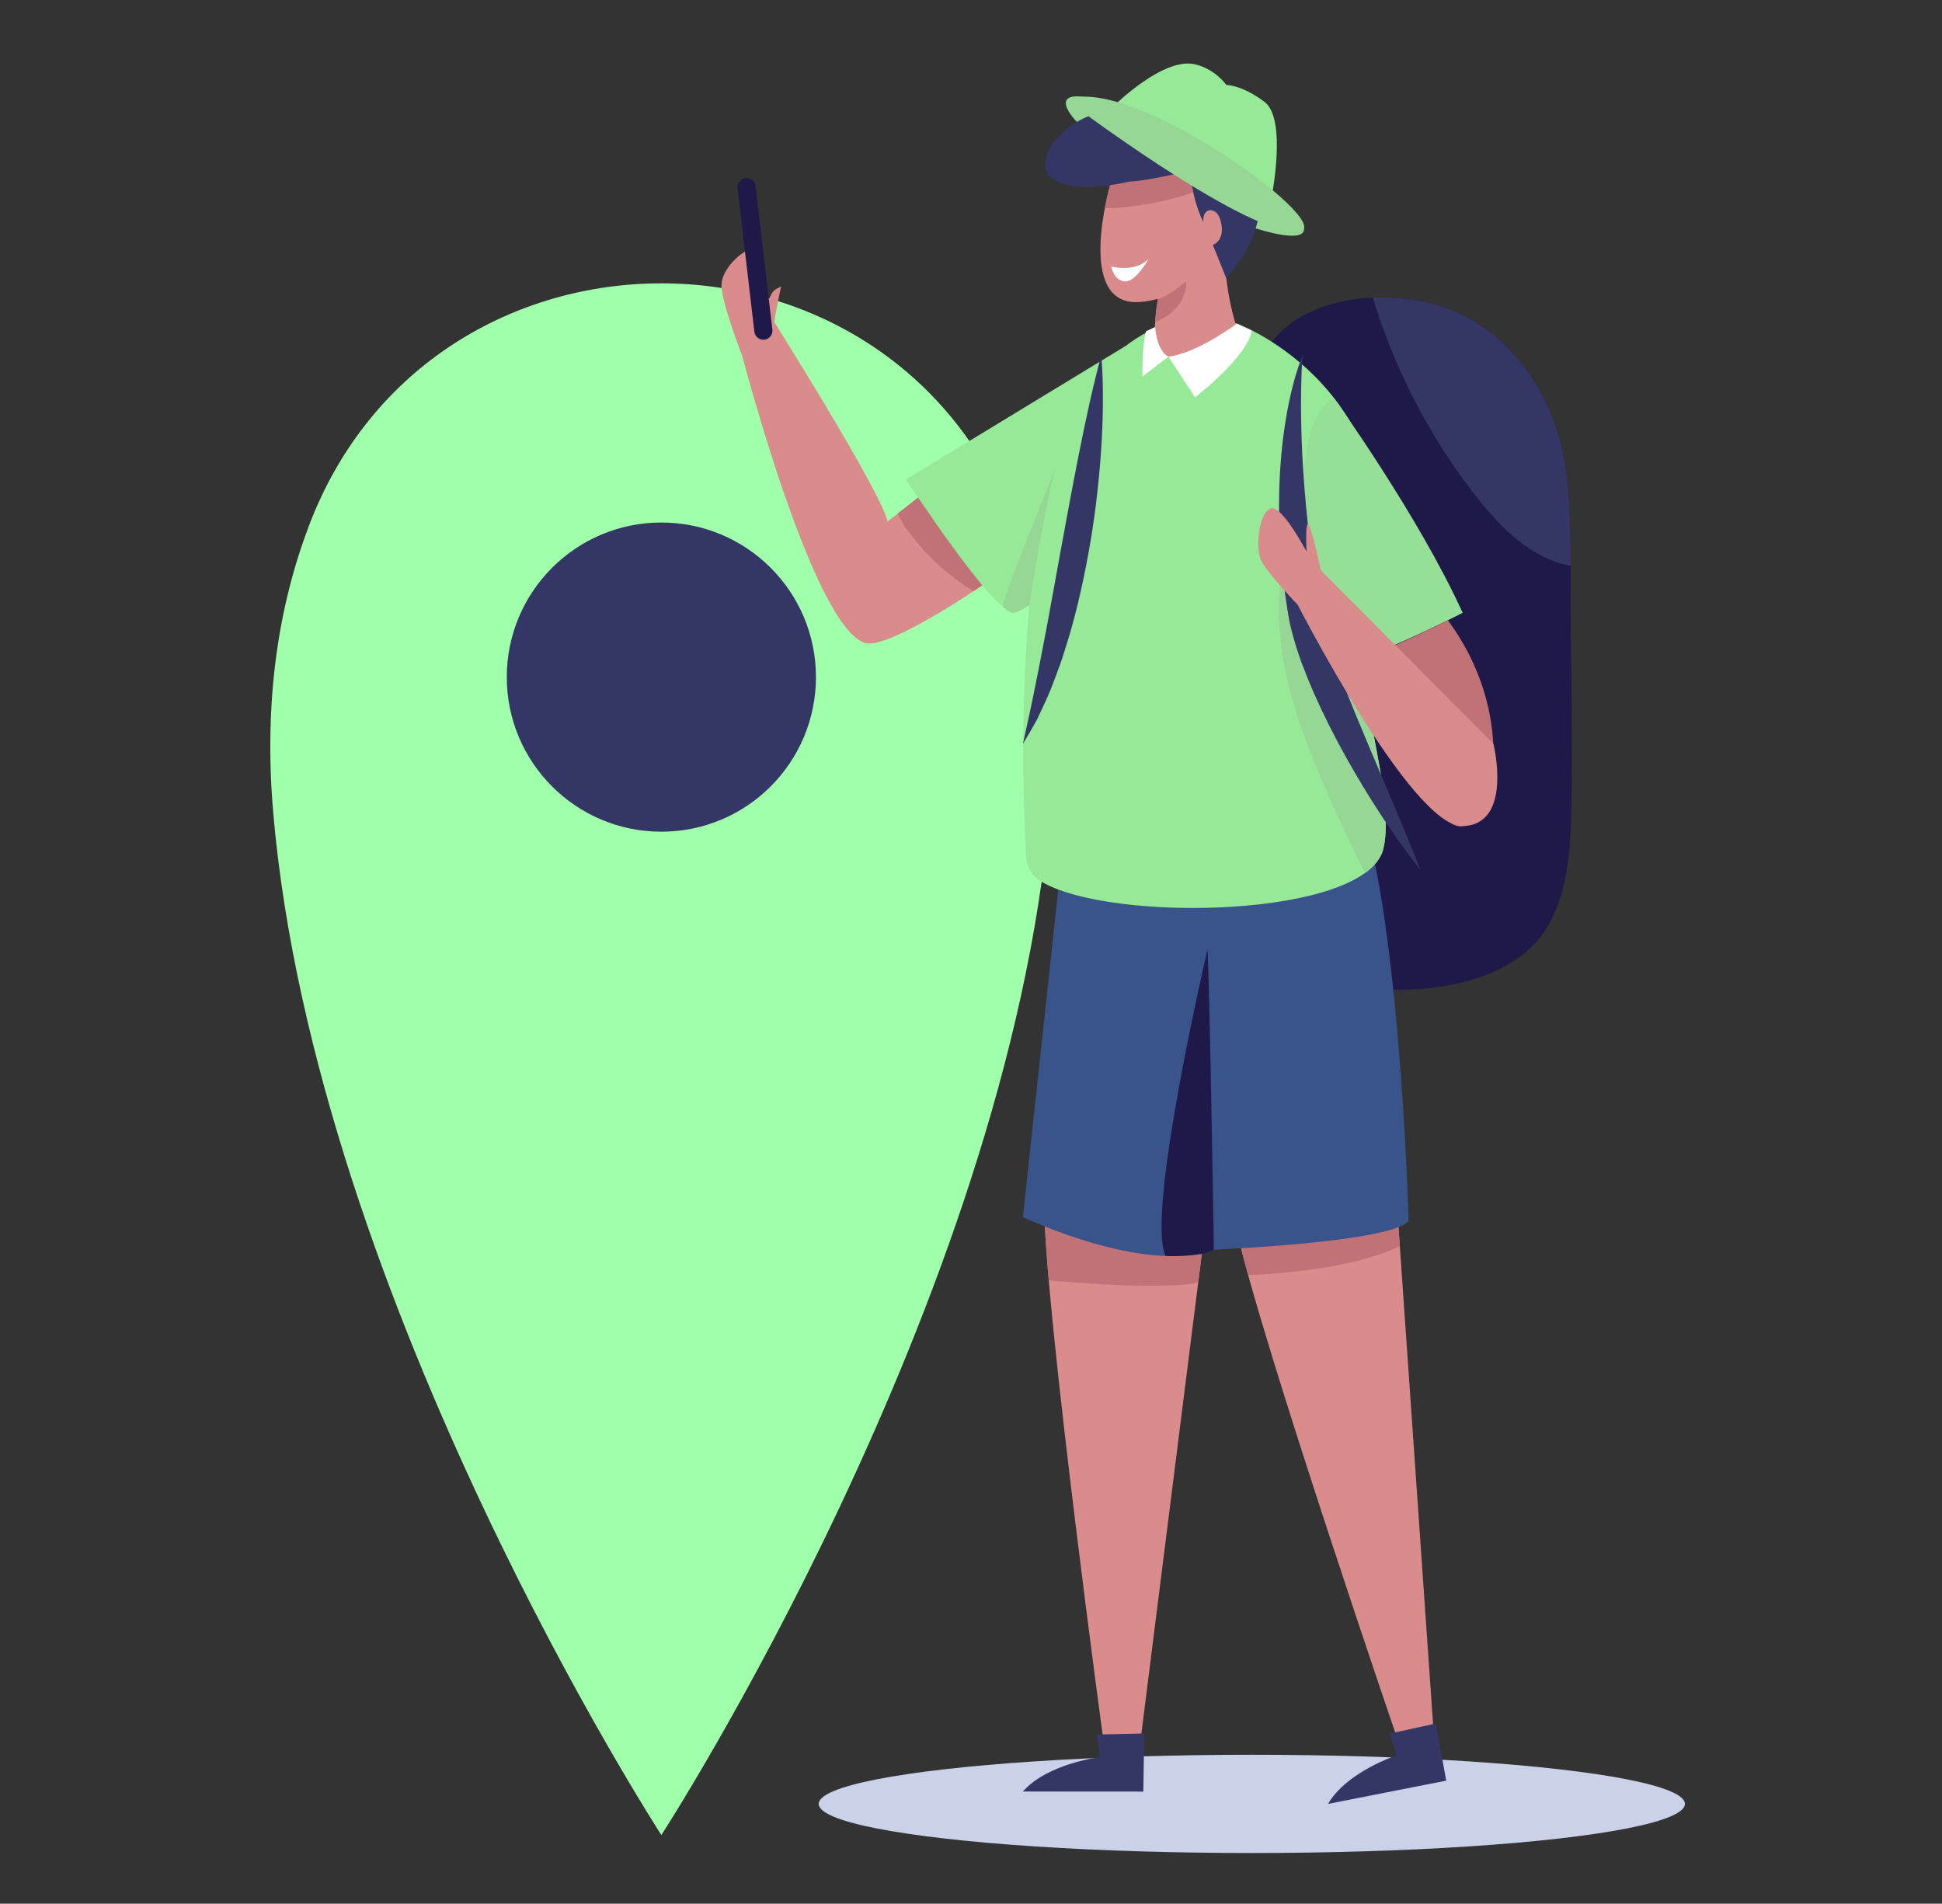 <?xml version="1.0" encoding="utf-8"?>
<!-- Generator: Adobe Illustrator 17.0.0, SVG Export Plug-In . SVG Version: 6.00 Build 0)  -->
<!DOCTYPE svg PUBLIC "-//W3C//DTD SVG 1.1//EN" "http://www.w3.org/Graphics/SVG/1.1/DTD/svg11.dtd">
<svg version="1.1" id="Layer_1" xmlns="http://www.w3.org/2000/svg" xmlns:xlink="http://www.w3.org/1999/xlink" x="0px" y="0px"
	 width="1012px" height="992px" viewBox="0 0 1012 992" enable-background="new 0 0 1012 992" xml:space="preserve">
<rect x="0" y="0" width="1012" height="992" fill="#333333" stroke="none"/>
<g>
	<ellipse fill="#CAD2EA" cx="652.331" cy="939.999" rx="225.705" ry="25.601"/>
	<g>
		<g>
			<path fill="#A0FFAA" d="M528.329,274.044c-63.895-168.526-303.469-168.526-367.364,0
				c-15.532,40.967-23.686,90.337-18.585,149.447c21.986,254.774,202.267,532.737,202.267,532.737s180.281-277.962,202.267-532.737
				C552.015,364.38,543.861,315.011,528.329,274.044z"/>
			<circle fill="#343766" cx="344.647" cy="352.839" r="80.557"/>
		</g>
		<g>
			<g>
				<g>
					<path id="XMLID_40_" fill="#1F1949" d="M742.395,157.369c1.353,0.291,2.685,0.607,3.993,0.947
						c39.425,10.235,64.303,47.466,69.587,86.423c3.721,27.432,2.163,55.858,2.586,83.492c0.454,29.717,0.872,59.441,0.369,89.161
						c-0.37,21.862-0.99,45.63-12.258,65.069c-12.017,20.731-36.77,29.392-59.527,32.197c-13.802,1.701-27.728,1.307-41.57,0.373
						c-10.985-0.742-26.776,0.446-36.153-6.281c-5.36-3.846-8.076-10.326-10.214-16.566
						c-11.879-34.687-13.733-71.901-14.903-108.547c-1.318-41.285-1.904-82.593-1.758-123.898c0.091-25.66,3.23-49.43,14.55-72.68
						C671.837,156.79,712.215,150.878,742.395,157.369z"/>
				</g>
				<g>
					<defs>
						<path id="SVGID_13_" d="M742.395,157.369c1.353,0.291,2.685,0.607,3.993,0.947c39.425,10.235,64.303,47.466,69.587,86.423
							c3.721,27.432,2.163,55.858,2.586,83.492c0.454,29.717,0.872,59.441,0.369,89.161c-0.37,21.862-0.99,45.63-12.258,65.069
							c-12.017,20.731-36.77,29.392-59.527,32.197c-13.802,1.701-27.728,1.307-41.57,0.373c-10.985-0.742-26.776,0.446-36.153-6.281
							c-5.36-3.846-8.076-10.326-10.214-16.566c-11.879-34.687-13.733-71.901-14.903-108.547
							c-1.318-41.285-1.904-82.593-1.758-123.898c0.091-25.66,3.23-49.43,14.55-72.68
							C671.837,156.79,712.215,150.878,742.395,157.369z"/>
					</defs>
					<clipPath id="SVGID_1_">
						<use xlink:href="#SVGID_13_"  overflow="visible"/>
					</clipPath>
					<path clip-path="url(#SVGID_1_)" fill="#343766" d="M768.837,258.15c10.584,13.567,22.796,26.649,38.633,33.38
						c15.837,6.731,36.055,5.644,48.147-6.598c5.737-5.808,9.173-13.523,11.434-21.368c11.182-38.799-6.151-83.127-38.755-106.947
						c-12.544-9.165-27.094-15.396-42.257-18.666c-15.254-3.29-31.128-3.629-46.532-1.171c-7.713,1.231-15.316,3.167-22.669,5.802
						c-1.144,0.41-3.421,0.83-3.991,2.086c-0.621,1.367,0.676,3.961,1.059,5.307c1.169,4.106,2.423,8.188,3.758,12.243
						c5.383,16.347,12.103,32.253,20.057,47.514c7.954,15.261,17.144,29.88,27.468,43.65
						C766.39,254.982,767.606,256.572,768.837,258.15z"/>
				</g>
			</g>
			<g>
				<g>
					<g>
						<path id="XMLID_119_" fill="#DA8C8D" d="M644.558,641.474c12.974,58.463,84.997,268.674,84.997,268.674l10.358-0.486
							l7.058-8.63l-19.555-281.141L644.558,641.474z"/>
					</g>
					<g>
						<defs>
							<path id="SVGID_15_" d="M644.558,641.474c12.974,58.463,84.997,268.674,84.997,268.674l10.358-0.486l7.058-8.63
								l-19.555-281.141L644.558,641.474z"/>
						</defs>
						<clipPath id="SVGID_2_">
							<use xlink:href="#SVGID_15_"  overflow="visible"/>
						</clipPath>
						<path clip-path="url(#SVGID_2_)" fill="#C17276" d="M644.558,664.502c0,0,58.425,0,89.482-17.501l-6.625-27.11l-91.186,4.306
							L644.558,664.502z"/>
					</g>
				</g>
				<path fill="#343766" d="M748.237,898.082l-24.125,5.318l3.826,11.281c0,0-25.978,8.368-35.889,25.319l61.596-12.108
					L748.237,898.082z"/>
			</g>
			<g>
				<g>
					<g>
						<path id="XMLID_118_" fill="#DA8C8D" d="M544.217,631.477c1.413,59.868,31.388,280.045,31.388,280.045l10.257,1.528
							l8.594-7.101l35.229-279.61L544.217,631.477z"/>
					</g>
					<g>
						<defs>
							<path id="SVGID_17_" d="M544.217,631.477c1.413,59.868,31.388,280.045,31.388,280.045l10.257,1.528l8.594-7.101
								l35.229-279.61L544.217,631.477z"/>
						</defs>
						<clipPath id="SVGID_3_">
							<use xlink:href="#SVGID_17_"  overflow="visible"/>
						</clipPath>
						<path clip-path="url(#SVGID_3_)" fill="#C17276" d="M544.217,666.963c0,0,72.185,7.409,88.315-0.801l9.995-36.839
							l-109.498-2.983L544.217,666.963"/>
					</g>
				</g>
				<path fill="#343766" d="M596.269,903.3l-24.698,0.547l1.57,11.808c0,0-27.106,3.182-40.111,17.894l62.775,0.043L596.269,903.3z"
					/>
			</g>
			<path fill="#39548B" d="M556.733,415.049L533.03,634.241c0,0,63.834,30.297,99.503,16.93c0,0,93.108-3.738,101.507-15.037
				c0,0-4.99-180.592-30.338-227.302C703.702,408.832,584.029,421.757,556.733,415.049z"/>
			<path fill="#1F1949" d="M632.533,651.171c0,0-1.972-131.152-3.283-156.418c0,0-32.517,138.758-21.773,159.754
				C607.477,654.507,626.998,655.132,632.533,651.171z"/>
			<g>
				<g>
					<path id="XMLID_117_" fill="#96E996" d="M542.131,459.101c-4.395-2.697-7.134-7.415-7.423-12.564
						c-1.939-34.575-8.802-203.911,39.162-254.74c38.749-41.064,74.066-21.692,74.066-21.692s99.414,39.962,64.164,159.282
						c-7.729,26.163,15.496,83.228,8.838,112.67C712.708,478.452,578.148,481.204,542.131,459.101z"/>
				</g>
				<g>
					<defs>
						<path id="SVGID_19_" d="M542.131,459.101c-4.395-2.697-7.134-7.415-7.423-12.564c-1.939-34.575-8.802-203.911,39.162-254.74
							c38.749-41.064,74.066-21.692,74.066-21.692s99.414,39.962,64.164,159.282c-7.729,26.163,15.496,83.228,8.838,112.67
							C712.708,478.452,578.148,481.204,542.131,459.101z"/>
					</defs>
					<clipPath id="SVGID_4_">
						<use xlink:href="#SVGID_19_"  overflow="visible"/>
					</clipPath>
					<path clip-path="url(#SVGID_4_)" fill="#96D796" d="M720.507,343.331l-51.666-47.452c0,0-7.719,23.426,4.249,67.274
						c11.968,43.848,47.417,109.276,47.417,109.276s29.716-48.609,19.659-73.837C730.108,373.364,720.507,343.331,720.507,343.331z"
						/>
				</g>
			</g>
			<g>
				<path fill="#96D796" d="M679.183,120.865c-3.753,6.5-37.883-3.621-70.721-22.58c-32.838-18.959-56.417-39.598-52.665-46.098
					c3.753-6.5,33.416,3.601,66.254,22.56S682.935,114.365,679.183,120.865z"/>
				<g>
					<g>
						<g>
							<g>
								<g>
									<g>
										<g>
											<path id="XMLID_116_" fill="#DA8C8D" d="M578.445,96.677c0,0-18.247,62.694,15.051,60.724s53.597-39.361,42.267-62.911
												C624.432,70.939,587.731,55.204,578.445,96.677z"/>
										</g>
										<g>
											<defs>
												<path id="SVGID_21_" d="M578.445,96.677c0,0-18.247,62.694,15.051,60.724s53.597-39.361,42.267-62.911
													C624.432,70.939,587.731,55.204,578.445,96.677z"/>
											</defs>
											<clipPath id="SVGID_5_">
												<use xlink:href="#SVGID_21_"  overflow="visible"/>
											</clipPath>
											<path clip-path="url(#SVGID_5_)" fill="#C17276" d="M627.418,98.135c3.806-1.504,7.992-3.661,9.013-7.625
												c1.174-4.553-2.506-8.924-6.405-11.553c-9.649-6.507-21.901-7.983-33.51-7.172c-8.563,0.598-17.344,2.462-24.727,7.021
												c-6.818,4.21-13.138,11.721-13.471,20.101c-0.254,6.372,5.55,8.607,10.947,9.232c8.159,0.944,16.805-0.048,24.884-1.202
												c10.134-1.448,20.12-3.945,29.736-7.459C625.068,99.046,626.246,98.598,627.418,98.135z"/>
										</g>
									</g>
									<path fill="#DA8C8D" d="M638.967,107.365c0,0-4.589,32.224,5.591,63.549c0,0-19.544,15.402-35.788,15.124
										s1.153-59.098,1.153-59.098L638.967,107.365z"/>
								</g>
								<path fill="#C17276" d="M603.361,155.716c0,0,2.313,0.827,14.741-9.066c0,0,1.629,14.033-16.15,21.287
									C601.952,167.937,602.696,159.419,603.361,155.716z"/>
							</g>
						</g>
						<path fill="#343766" d="M620.616,90.851c0.493,8.622,2.705,17.142,6.466,24.916c-0.17-2.205,0.185-4.847,2.146-5.869
							c1.524-0.794,3.491-0.199,4.712,1.011c1.22,1.21,1.83,2.901,2.242,4.57c0.563,2.282,0.823,4.701,0.225,6.975
							s-2.17,4.382-4.388,5.162c2.352,5.702,4.602,11.584,6.953,17.285c10.446-10.988,17.025-25.581,18.344-40.685
							c0.347-3.974,0.339-8.003-0.393-11.924c-1.199-6.426-4.377-12.469-8.993-17.098c-1.832-1.837-3.921-3.476-6.339-4.415
							c-5.534-2.149-12.189-0.125-16.233,4.222C621.315,79.348,620.277,84.924,620.616,90.851z"/>
						<path fill="#343766" d="M586.274,56.827c9.048-0.444,18.118-1.365,25.731-3.078c0.47-0.106,0.935-0.199,1.393-0.279
							c22.881-4.009,29.347,30.328,6.707,35.525c-12.109,2.779-25.161,5.432-31.603,5.625c0,0-28.1,7.069-40.072-1.505
							C536.459,84.54,554.3,57.147,586.274,56.827"/>
					</g>
					<g>
						<path fill="#FFFFFF" d="M608.881,185.857l-13.57,10.373c0,0-0.216-16.213,1.872-23.579l4.779-2.279
							C601.961,170.371,602.525,182.552,608.881,185.857z"/>
						<path fill="#FFFFFF" d="M608.881,185.857l13.893,21.196c0,0,27.176-20.862,29.558-34.781l-7.78-3.636
							C644.551,168.637,623.968,184.078,608.881,185.857z"/>
					</g>
				</g>
				<path fill="#96E996" d="M580.769,54.891c0,0,61.55,28.412,81.838,48.023c0,0,8.204-40.819-3.592-49.769
					c-11.796-8.95-19.967-8.875-19.967-8.875s-5.639-8.289-16.405-10.785C606.19,29.671,580.769,54.891,580.769,54.891z"/>
				<path fill="#96D796" d="M555.797,52.187c0,0,88.721,67.134,118.919,68.658C704.913,122.369,588.808,36.973,555.797,52.187z"/>
				<path fill="#FFFFFF" d="M579.022,138.846c0,0,12.147,3.471,19.522-3.904c0,0-6.697,12.125-12.393,11.707
					S579.022,138.846,579.022,138.846z"/>
			</g>
			<g>
				<path fill="#DA8C8D" d="M401.421,164.507c0,0-6.871-32.271-8.86-34.49s-17.863,9.136-16.524,20.32
					c1.339,11.183,10.63,34.816,10.63,34.816S402.419,169.099,401.421,164.507z"/>
				<path fill="#DA8C8D" d="M403.57,167.929c-0.373-0.595,3.432-18.636,3.432-18.636s-3.595,1.563-4.65,3.281
					c-1.055,1.718-4.81,11.217-4.81,11.217L403.57,167.929z"/>
			</g>
			<g>
				<g>
					<path id="XMLID_44_" fill="#DA8C8D" d="M517.761,301.002c0,0-54.578,38.385-67.278,33.981
						c-28.277-9.805-66.168-158.744-66.168-158.744l17.105-11.732c0,0,57.542,91.165,61.125,107.229l17.204-13.495
						C479.75,258.241,505.576,287.224,517.761,301.002z"/>
				</g>
				<g>
					<defs>
						<path id="SVGID_23_" d="M517.761,301.002c0,0-54.578,38.385-67.278,33.981c-28.277-9.805-66.168-158.744-66.168-158.744
							l17.105-11.732c0,0,57.542,91.165,61.125,107.229l17.204-13.495C479.75,258.241,505.576,287.224,517.761,301.002z"/>
					</defs>
					<clipPath id="SVGID_6_">
						<use xlink:href="#SVGID_23_"  overflow="visible"/>
					</clipPath>
					<path clip-path="url(#SVGID_6_)" fill="#C17276" d="M512.638,310.975c3.279,1.724,7.667,3.158,10.361,0.614
						c1.804-1.704,1.966-4.493,1.79-6.968c-0.656-9.268-4.284-18.054-8.333-26.417c-5.145-10.626-11.991-21.699-23.162-25.521
						c-8.361-2.861-28.803-0.002-25.999,12.809c1.263,5.772,5.688,11.013,9.261,15.514c4.599,5.794,9.762,11.139,15.39,15.939
						C498.299,302.364,505.247,307.089,512.638,310.975z"/>
				</g>
			</g>
			<path fill="#96E996" d="M472.167,249.832c0,0,45.079,69.236,56.028,69.512l52.573-25.111l5.74-113.912L472.167,249.832z"/>
			<path fill="#96D796" d="M536.396,315.427c0,0,8.245-54.35,14.194-72.792c0,0-28.679,70.333-28.072,73.536
				c0,0,3.579,3.26,5.676,3.173C530.292,319.258,536.396,315.427,536.396,315.427z"/>
			<path fill="#1F1949" d="M398.355,177.017L398.355,177.017c-2.594,0.304-4.944-1.553-5.248-4.147l-8.759-74.754
				c-0.304-2.595,1.553-4.944,4.148-5.248l0,0c2.594-0.304,4.944,1.553,5.248,4.147l8.759,74.754
				C402.807,174.363,400.95,176.713,398.355,177.017z"/>
			<path fill="#96DF96" d="M694.878,207.053c0,0,44.415,61.786,67.33,112.293c0,0-55.652,28.682-73.111,28.682
				C689.097,348.028,662.467,228.669,694.878,207.053z"/>
			<path fill="#343766" d="M678.805,185.152c-0.884,11.845-0.955,23.547-0.748,35.212c0.239,11.659,0.824,23.258,1.78,34.808
				c0.93,11.551,2.194,23.052,3.734,34.51c0.833,5.722,1.568,11.453,2.554,17.151c0.463,2.852,0.917,5.706,1.414,8.554l0.362,2.137
				c0.119,0.719,0.265,1.323,0.395,1.99l0.398,1.957c0.143,0.655,0.325,1.322,0.486,1.982c1.269,5.303,2.908,10.704,4.759,16.075
				c1.802,5.401,3.826,10.777,5.885,16.165c2.045,5.4,4.275,10.75,6.43,16.15l6.73,16.138c9.068,21.55,18.545,43.051,27.183,65.207
				c-3.748-4.628-7.322-9.379-10.755-14.215c-3.454-4.826-6.775-9.736-10.036-14.688c-6.488-9.923-12.602-20.086-18.374-30.469
				c-5.783-10.38-11.122-21.029-16.018-31.975c-2.419-5.491-4.675-11.075-6.811-16.761c-2.034-5.731-3.934-11.567-5.422-17.701
				c-0.177-0.771-0.372-1.527-0.534-2.309l-0.457-2.371c-0.143-0.778-0.321-1.61-0.433-2.343l-0.35-2.217
				c-0.461-2.956-0.962-5.906-1.319-8.879c-0.403-2.965-0.751-5.938-1.081-8.914c-0.365-2.97-0.617-5.956-0.874-8.937
				c-0.467-5.97-0.881-11.943-1.017-17.933c-0.223-5.982-0.188-11.976-0.051-17.96c0.328-11.968,1.335-23.922,3.214-35.735
				c0.957-5.904,2.108-11.775,3.551-17.572C674.848,196.42,676.541,190.669,678.805,185.152z"/>
			<path fill="#343766" d="M573.87,185.152c0.802,8.744,0.92,17.463,0.851,26.168c-0.056,4.351-0.149,8.702-0.36,13.042
				c-0.174,4.345-0.419,8.684-0.749,13.015c-1.278,17.329-3.401,34.593-6.548,51.708c-3.154,17.109-7.068,34.12-12.512,50.752
				c-1.26,4.174-2.774,8.293-4.327,12.389c-1.556,4.095-3.044,8.193-4.916,12.182l-2.744,5.979l-1.401,2.968l-0.704,1.479
				l-0.801,1.446c-2.119,3.859-4.329,7.652-6.628,11.36c3.913-17.077,7.256-33.806,10.485-50.635
				c3.293-16.788,6.167-33.668,9.297-50.512c3.116-16.85,6.184-33.742,9.548-50.634C565.766,218.965,569.307,202.067,573.87,185.152
				z"/>
			<path fill="#C17276" d="M710.508,342.605c0,0,33.427,92.017,51.7,87.872s27.093-60.458-7.716-107.264
				C754.492,323.212,723.433,338.933,710.508,342.605z"/>
			<path fill="#DA8C8D" d="M778.259,387.64l-89.918-90.402l0,0c0,0-5.092-24.044-6.79-24.044c-1.129,0-0.956,8.47-0.713,14.154
				c-4.662-8.488-14.234-24.54-18.864-22.347c-6.254,2.963-8.056,21.153-4.435,27.736s18.757,22.499,18.757,22.499
				s59.453,115.915,85.913,115.24C788.669,429.801,778.259,387.64,778.259,387.64z"/>
		</g>
	</g>
</g>
</svg>

